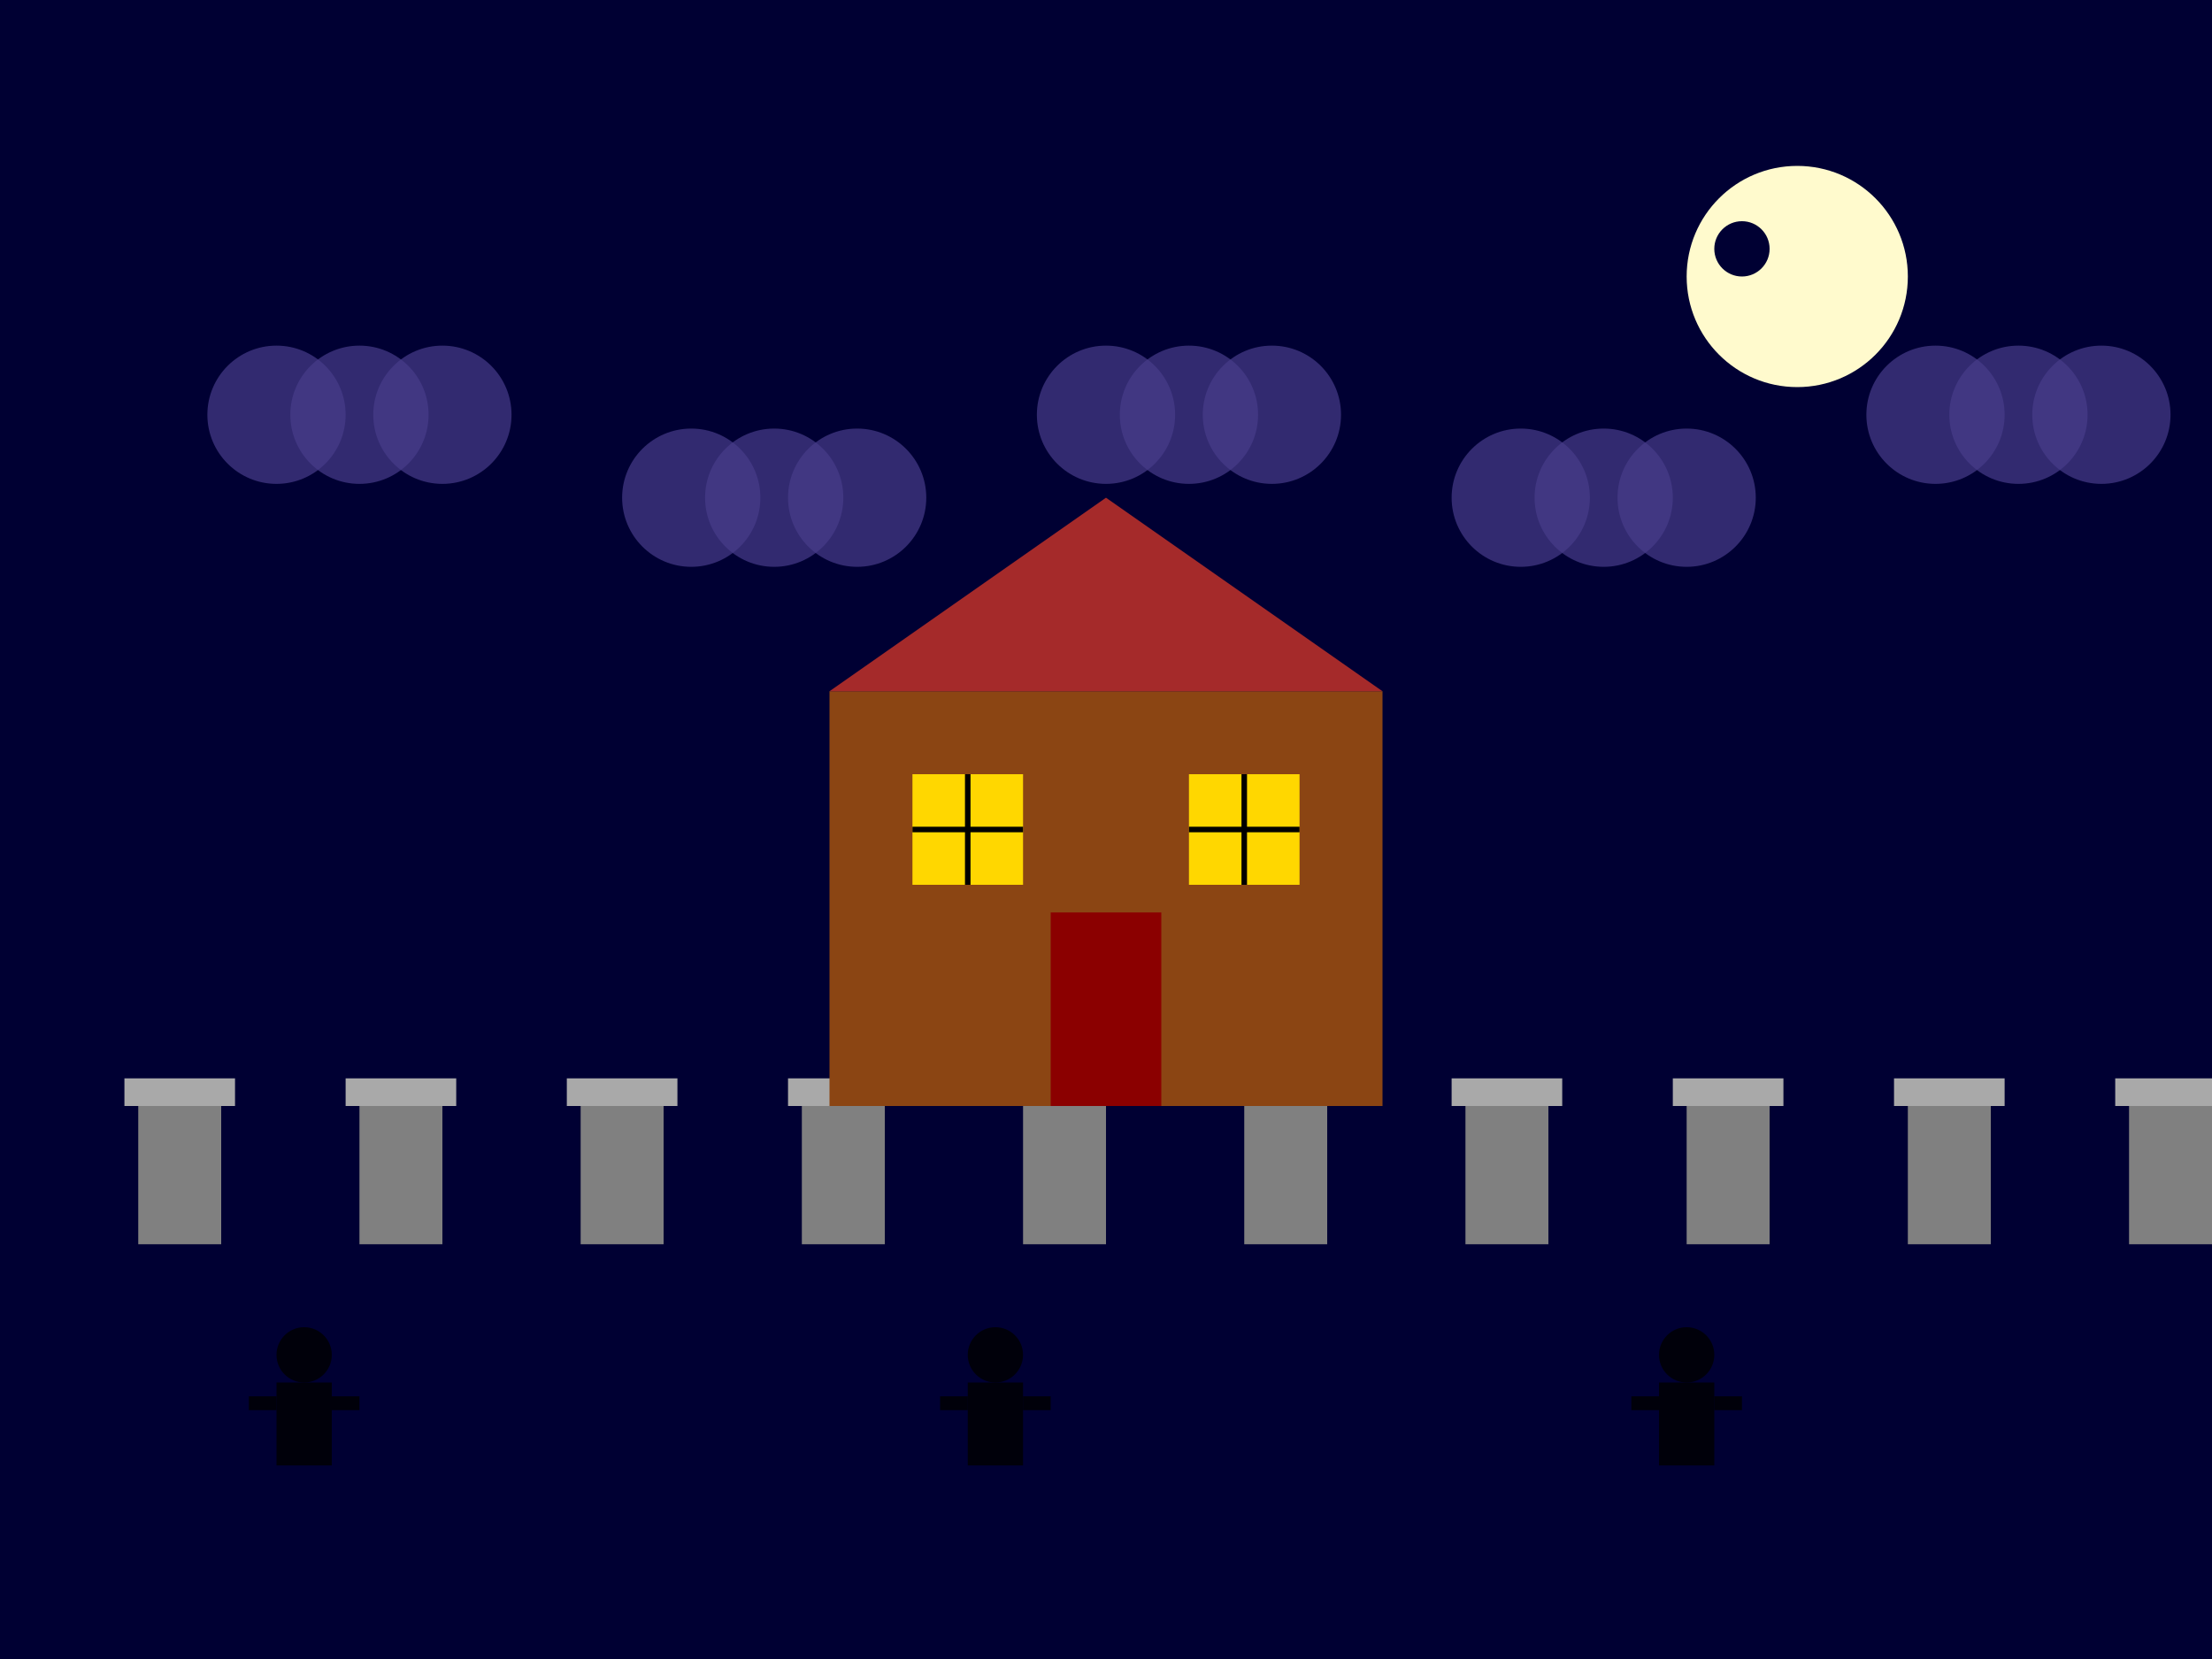 <svg width="800" height="600" xmlns="http://www.w3.org/2000/svg">
  <rect width="800" height="600" fill="#000033"/>
  
  <!-- Cementerio -->
  <rect x="50" y="400" width="30" height="50" fill="#808080"/>
  <rect x="45" y="390" width="40" height="10" fill="#A9A9A9"/>
  <rect x="130" y="400" width="30" height="50" fill="#808080"/>
  <rect x="125" y="390" width="40" height="10" fill="#A9A9A9"/>
  <rect x="210" y="400" width="30" height="50" fill="#808080"/>
  <rect x="205" y="390" width="40" height="10" fill="#A9A9A9"/>
  <rect x="290" y="400" width="30" height="50" fill="#808080"/>
  <rect x="285" y="390" width="40" height="10" fill="#A9A9A9"/>
  <rect x="370" y="400" width="30" height="50" fill="#808080"/>
  <rect x="365" y="390" width="40" height="10" fill="#A9A9A9"/>
  <rect x="450" y="400" width="30" height="50" fill="#808080"/>
  <rect x="445" y="390" width="40" height="10" fill="#A9A9A9"/>
  <rect x="530" y="400" width="30" height="50" fill="#808080"/>
  <rect x="525" y="390" width="40" height="10" fill="#A9A9A9"/>
  <rect x="610" y="400" width="30" height="50" fill="#808080"/>
  <rect x="605" y="390" width="40" height="10" fill="#A9A9A9"/>
  <rect x="690" y="400" width="30" height="50" fill="#808080"/>
  <rect x="685" y="390" width="40" height="10" fill="#A9A9A9"/>
  <rect x="770" y="400" width="30" height="50" fill="#808080"/>
  <rect x="765" y="390" width="40" height="10" fill="#A9A9A9"/>
  
  <!-- Luna -->
  <circle cx="650" cy="100" r="40" fill="#FFFACD"/>
  <circle cx="630" cy="90" r="10" fill="#000033"/>
  
  <!-- Nubes oscuras -->
  <circle cx="100" cy="150" r="25" fill="#483D8B" opacity="0.7"/>
  <circle cx="130" cy="150" r="25" fill="#483D8B" opacity="0.7"/>
  <circle cx="160" cy="150" r="25" fill="#483D8B" opacity="0.7"/>
  <circle cx="250" cy="180" r="25" fill="#483D8B" opacity="0.7"/>
  <circle cx="280" cy="180" r="25" fill="#483D8B" opacity="0.7"/>
  <circle cx="310" cy="180" r="25" fill="#483D8B" opacity="0.7"/>
  <circle cx="400" cy="150" r="25" fill="#483D8B" opacity="0.7"/>
  <circle cx="430" cy="150" r="25" fill="#483D8B" opacity="0.7"/>
  <circle cx="460" cy="150" r="25" fill="#483D8B" opacity="0.7"/>
  <circle cx="550" cy="180" r="25" fill="#483D8B" opacity="0.7"/>
  <circle cx="580" cy="180" r="25" fill="#483D8B" opacity="0.7"/>
  <circle cx="610" cy="180" r="25" fill="#483D8B" opacity="0.7"/>
  <circle cx="700" cy="150" r="25" fill="#483D8B" opacity="0.7"/>
  <circle cx="730" cy="150" r="25" fill="#483D8B" opacity="0.7"/>
  <circle cx="760" cy="150" r="25" fill="#483D8B" opacity="0.7"/>
  
  <!-- Casa embrujada -->
  <rect x="300" y="250" width="200" height="150" fill="#8B4513"/>
  <polygon points="300,250 500,250 400,180" fill="#A52A2A"/>
  <rect x="330" y="280" width="40" height="40" fill="#FFD700"/>
  <rect x="430" y="280" width="40" height="40" fill="#FFD700"/>
  <line x1="350" y1="280" x2="350" y2="320" stroke="black" stroke-width="2"/>
  <line x1="330" y1="300" x2="370" y2="300" stroke="black" stroke-width="2"/>
  <line x1="450" y1="280" x2="450" y2="320" stroke="black" stroke-width="2"/>
  <line x1="430" y1="300" x2="470" y2="300" stroke="black" stroke-width="2"/>
  <rect x="380" y="330" width="40" height="70" fill="#8B0000"/>
  
  <!-- Zombies en silueta -->
  <rect x="100" y="500" width="20" height="30" fill="black" opacity="0.8"/>
  <circle cx="110" cy="490" r="10" fill="black" opacity="0.8"/>
  <rect x="90" y="505" width="10" height="5" fill="black" opacity="0.8"/>
  <rect x="120" y="505" width="10" height="5" fill="black" opacity="0.8"/>
  
  <rect x="350" y="500" width="20" height="30" fill="black" opacity="0.8"/>
  <circle cx="360" cy="490" r="10" fill="black" opacity="0.8"/>
  <rect x="340" y="505" width="10" height="5" fill="black" opacity="0.8"/>
  <rect x="370" y="505" width="10" height="5" fill="black" opacity="0.8"/>
  
  <rect x="600" y="500" width="20" height="30" fill="black" opacity="0.8"/>
  <circle cx="610" cy="490" r="10" fill="black" opacity="0.8"/>
  <rect x="590" y="505" width="10" height="5" fill="black" opacity="0.8"/>
  <rect x="620" y="505" width="10" height="5" fill="black" opacity="0.8"/>
</svg>
